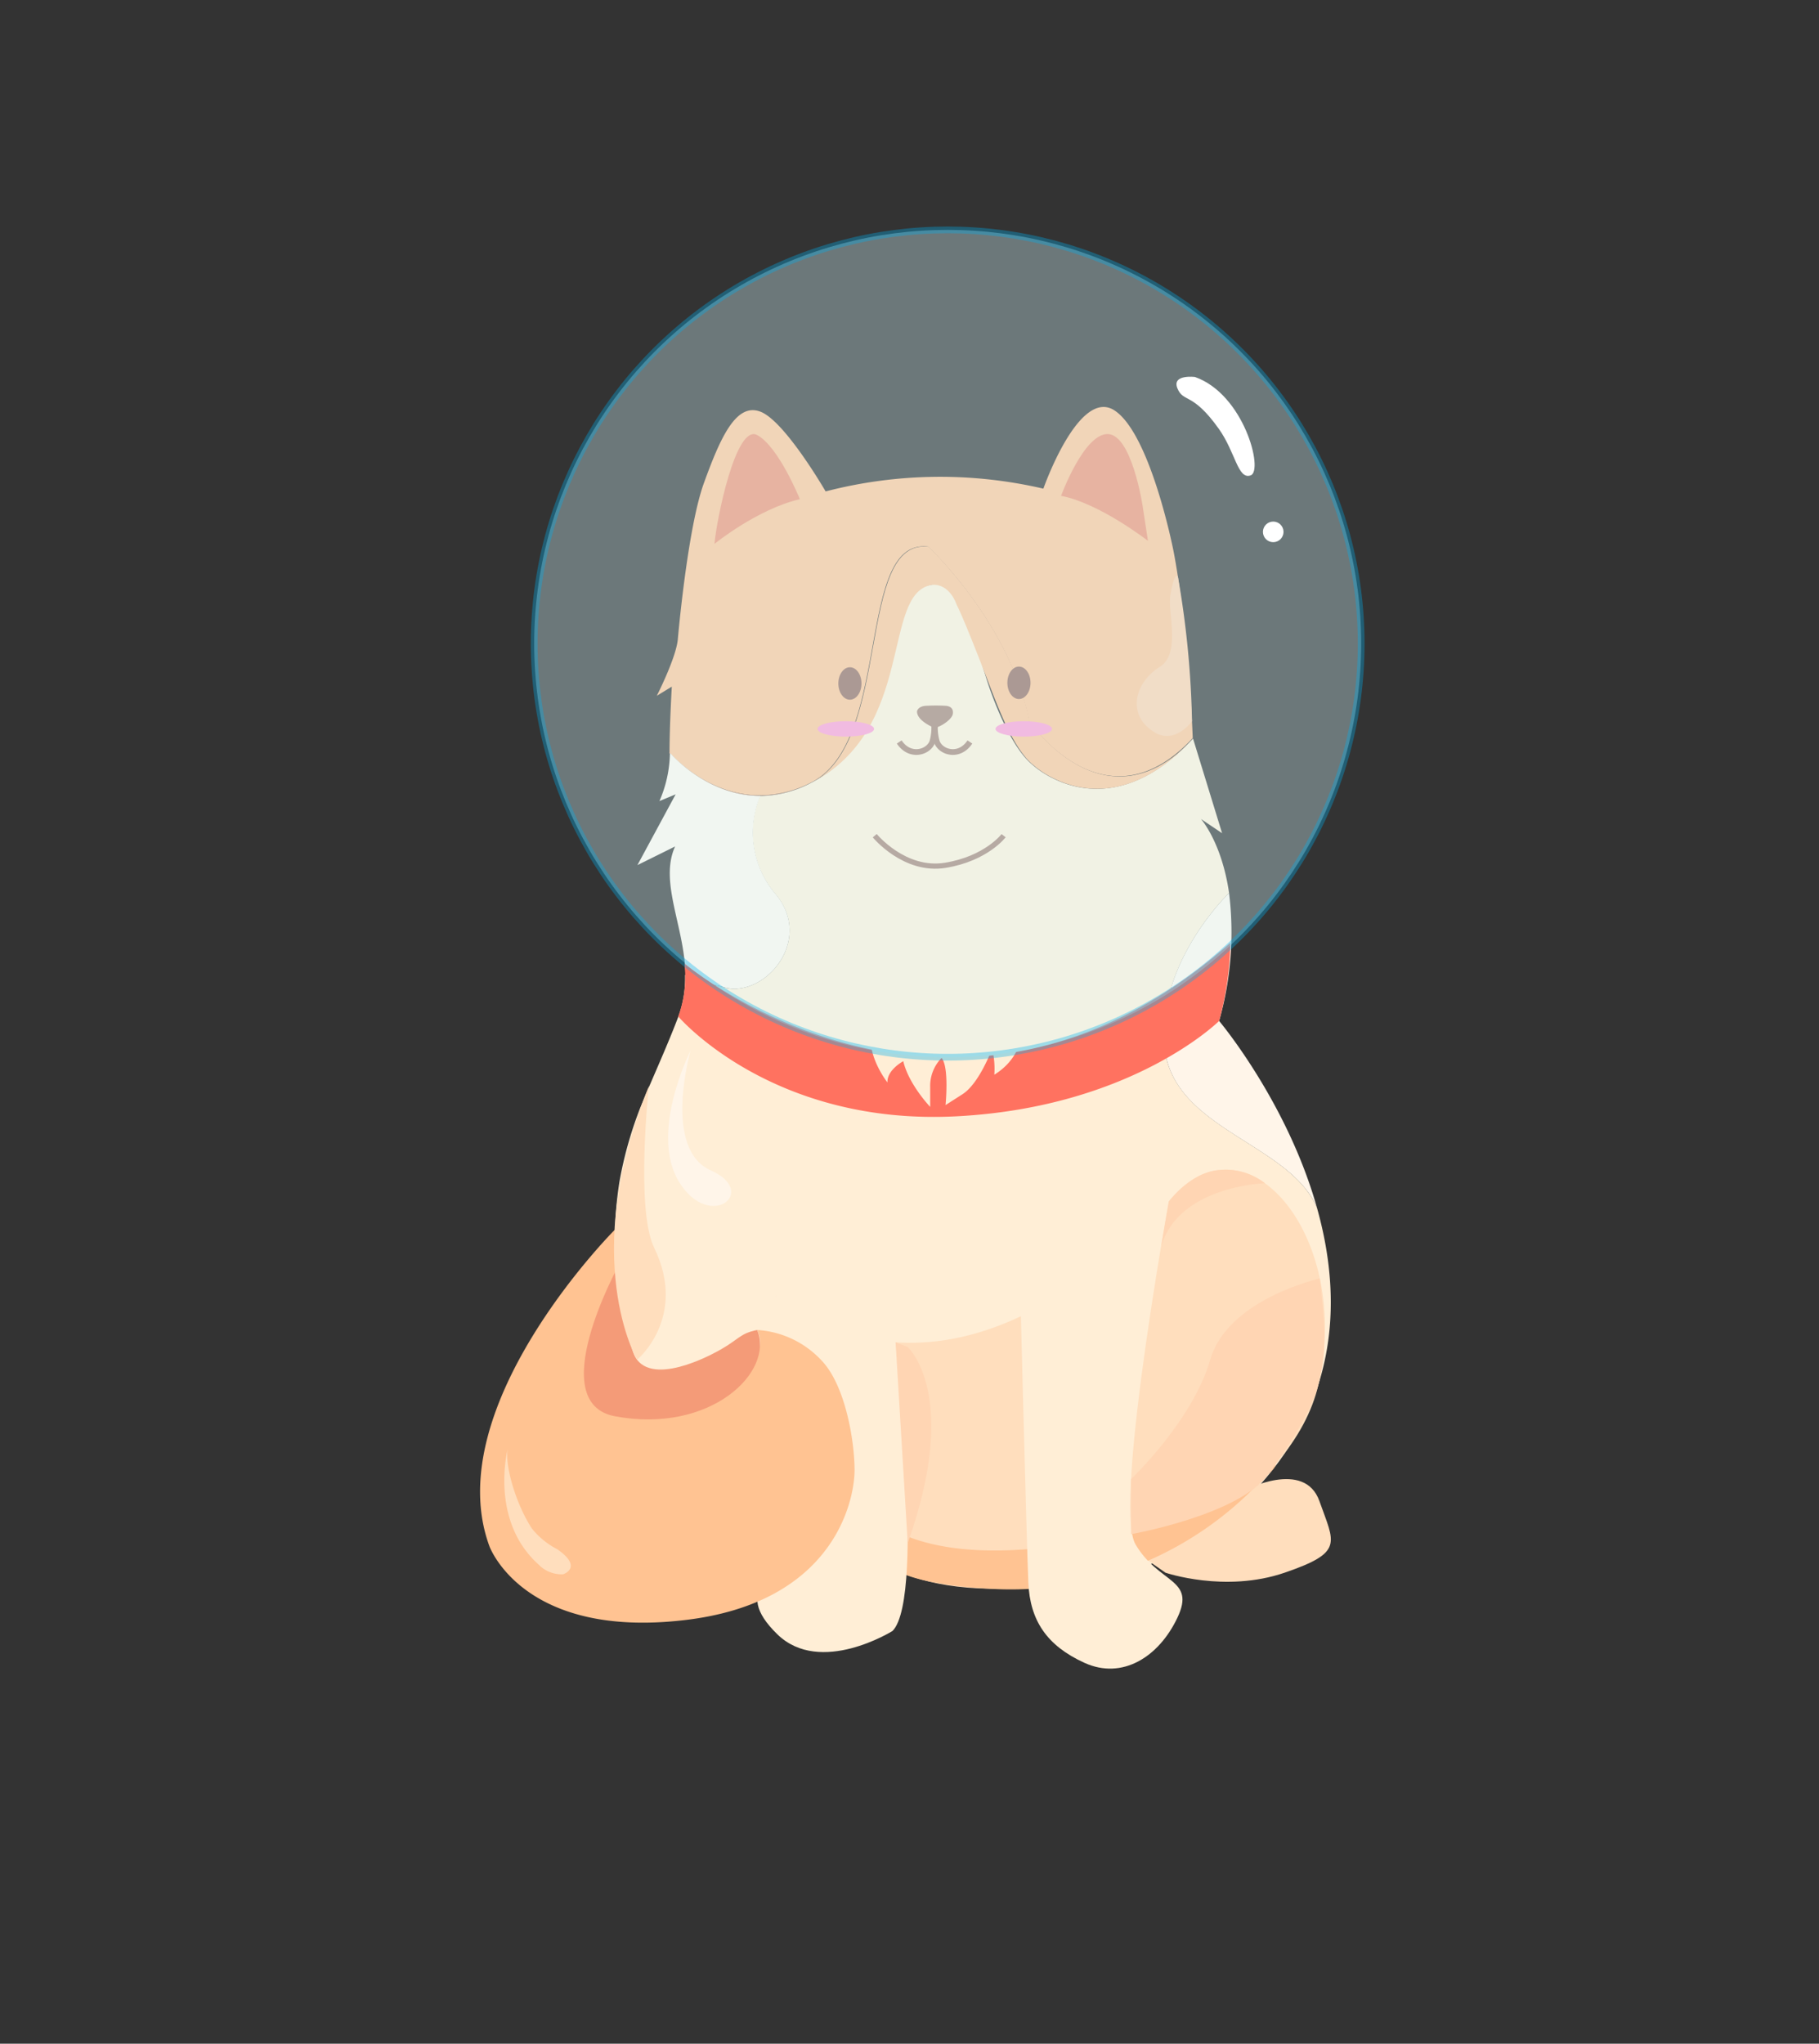<svg id="Layer_1" data-name="Layer 1" xmlns="http://www.w3.org/2000/svg" viewBox="0 0 270.33 303.59"><rect x="0" y="0" width="270.33" height="303.59" fill="#333333" stroke="none"/><defs><style>.cls-1{fill:#ffeed6;}.cls-2{fill:#fff5e9;}.cls-3{fill:#ffc192;}.cls-4{fill:#ffdebd;}.cls-5{fill:#93665a;}.cls-6,.cls-9{fill:none;stroke:#a57f72;}.cls-17,.cls-6,.cls-9{stroke-miterlimit:10;}.cls-6{stroke-width:0.85px;}.cls-7{fill:#a57f72;}.cls-8{fill:#ff99d1;}.cls-9{stroke-width:0.77px;}.cls-10{fill:#ef8d6f;}.cls-11{fill:#ffb391;}.cls-12{fill:#ff7260;}.cls-13{fill:#ffcea9;}.cls-14{fill:#ffc392;}.cls-15{fill:#f49b78;}.cls-16{fill:#ffd5b3;}.cls-17{fill:#d7f9ff;stroke:#00aeef;opacity:0.35;}.cls-18{fill:#fff;}</style></defs><title>catwithhat</title><path class="cls-1" d="M195.73,179.45c-4-9.68-21.65-11.66-22.68-24.15s9.61-22.64,9.61-22.64h0c-1.1-7.57-4.18-11-4.18-11l3.14,2.11-4.32-14.06c-13.1,14.09-23.83,3.92-23.83,3.92-3-2.39-5.67-8.94-6.93-13-2.55-8.17-3.41-10.74-3.41-10.74-1.67-3.52-4.22-3.09-4.22-3.09-9.77.76-2.81,21.5-18.41,29.51a16.61,16.61,0,0,1-7.56,1.93h0a14.05,14.05,0,0,0,2.27,14.53c5.86,6.92-1.61,15.48-7.53,13.93-2.79-.73-4.44-1-5.87-1.87a16.36,16.36,0,0,1-1,6.19c-1.73,4.59-4.24,10-5.76,13.8a58.22,58.22,0,0,0-3,10.78,56.75,56.75,0,0,0-.68,8.87c.28,28.11,10.75,30.6,18.68,37.47,8.83,7.65,50.69,28,77-1.14C199.2,207.39,199.31,192.19,195.73,179.45Z"/><path class="cls-2" d="M173.05,155.3c1,12.49,18.66,14.47,22.68,24.15-4.43-15.79-14.55-27.79-14.55-27.79a48.08,48.08,0,0,0,1.48-19h0S172,142.81,173.05,155.3Z"/><path class="cls-3" d="M153,107.14c-2.84-14.55-15-25.92-15-25.92-10.88-1.32-5.29,29-17.43,35.07,15.6-8,10.37-28.18,17.9-29.4,0,0,2.46-.48,3.73,3,0,0,.83,1.45,4.41,10.74,1.52,3.94,3.89,10.58,6.93,13,0,0,10.73,10.17,23.83-3.92C164.2,123.75,153,107.14,153,107.14Z"/><path class="cls-3" d="M174.37,81.71S171,64.57,165.68,61s-10.62,11.59-10.62,11.59A67.78,67.78,0,0,0,122.7,73s-6-10.38-9.65-11.83-6,3.86-8.45,10.62S100.73,95,100.73,95c-.27,2.77-3.12,8.36-3.12,8.36L99.84,102s-.34,5.81-.34,9.79c0,0,5.31,6.31,13.33,6.35a16.73,16.73,0,0,0,7.67-1.87c12.14-6.07,6.55-36.39,17.43-35.07,0,0,12.2,11.37,15,25.92,0,0,11.23,16.61,24.33,2.52C176.54,92.13,174.37,81.71,174.37,81.71Z"/><path class="cls-4" d="M184.93,221.39s8.94-4.67,11.16,1.61,3.69,7.58-5.17,10.62-17.72,0-17.72,0l-9-6.27Z"/><ellipse class="cls-5" cx="126.31" cy="101.53" rx="1.72" ry="2.41"/><path class="cls-6" d="M139,107.14a7.61,7.61,0,0,0,.24,3.08c.61,1.59,3.34,2.36,4.9,0"/><path class="cls-6" d="M138.78,107.14a7.53,7.53,0,0,1-.23,3.08c-.61,1.59-3.35,2.36-4.91,0"/><ellipse class="cls-5" cx="151.43" cy="101.43" rx="1.72" ry="2.41"/><path class="cls-7" d="M138.93,108.15s-2.67-1-2.65-2.48c0,0,.11-.73,1.27-.82a25.57,25.57,0,0,1,3.06,0q1.11.14,1,1.14C141.56,106.77,140.05,107.85,138.93,108.15Z"/><ellipse class="cls-8" cx="152.15" cy="108.28" rx="4.2" ry="1.14"/><ellipse class="cls-8" cx="125.7" cy="108.28" rx="4.2" ry="1.14"/><path class="cls-9" d="M130,124.14s4.41,5.39,10.49,4.4,8.66-4.4,8.66-4.4"/><path class="cls-10" d="M118.87,74.15s-3.15-7.8-6.34-9.52-6.06,12.7-6.35,16.16C106.18,80.79,112.53,75.63,118.87,74.15Z"/><path class="cls-10" d="M157.69,73.66s3.38-9.24,6.94-9.18,5.17,10.61,5.17,10.61l.8,5.25S163.39,74.73,157.69,73.66Z"/><path class="cls-11" d="M112.83,118.16l.11.06a16.61,16.61,0,0,0,7.56-1.93A16.73,16.73,0,0,1,112.83,118.16Z"/><path class="cls-2" d="M115.22,132.75A14.05,14.05,0,0,1,113,118.22h0c-8.06,0-13.44-6.41-13.44-6.41A18.43,18.43,0,0,1,98,119l2.41-1-5.68,10.51,5.6-2.77c-2.4,5.27,1.42,11.93,1.54,19.09,1.43.87,3.08,1.14,5.87,1.87C113.61,148.23,121.08,139.67,115.22,132.75Z"/><path class="cls-11" d="M112.94,118.22l-.11-.06c-8,0-13.33-6.35-13.33-6.35S104.88,118.24,112.94,118.22Z"/><path class="cls-12" d="M101.73,143.14s39.8,33.42,81.12-3.09a47.21,47.21,0,0,1-1.67,11.61s-12.84,12.77-38.9,14.16C114.66,167.3,100.8,151,100.8,151A17.43,17.43,0,0,0,101.73,143.14Z"/><path class="cls-1" d="M150.89,146.14s4.12,9-3.12,13.51a12.44,12.44,0,0,0-.33-3.87s-1.87,5.14-4.39,6.76l-2.53,1.62s.57-5.66-.59-7a5.93,5.93,0,0,0-1.69,4.35l0,2.92s-3.19-3.33-4-6.79c0,0-2.44,1.29-2.35,3.16,0,0-2.76-3.46-2.5-7S150.89,146.14,150.89,146.14Z"/><path class="cls-4" d="M115.26,192.31s24.53,23.51,59.17-14.64c11.14-12.27,26.49,6.25,21.51,28-3.72,16.24-27.09,30-47,30.33s-23.2-9.6-23.2-9.6Z"/><path class="cls-13" d="M175.05,85.64s-.54-.87-1.14,2.94c-.36,2.29,1.57,8.52-1.5,10.44-4,2.5-4.93,7.4-.73,9.82,3,1.73,5.47-1.7,5.47-1.7A139,139,0,0,0,175.05,85.64Z"/><path class="cls-14" d="M134.84,223.51s-5.94,2.07-.84,4.36c17.88,8,54.87-5.71,55.62-10.44A50.88,50.88,0,0,1,146.94,236C118.76,234.29,134.84,223.51,134.84,223.51Z"/><path class="cls-1" d="M174.54,173.75s-9.28,49.73-5.79,55.66,9,5.05,6.23,10.9-8.2,9.26-13.82,6.7-8.07-6.31-8.33-11.85-1.4-51-1.4-51"/><path class="cls-1" d="M112.53,182.78c5.1,10.52,6.67,49,6.67,49-3.37,1.9-10.76,4.1-3.67,11,6.39,6.21,17.11-.5,17.11-.5,5.09-5.11,0-46.94,0-46.94"/><path class="cls-14" d="M122,202a14.22,14.22,0,0,0-9.43-4.43c2.57,6.24-8.07,9.6-17.2,10.35s-3.46-19.81-3.46-19.81l.56.25c-.7-3.17-1.1-5.68-1.1-5.68s-26.25,26.26-18.64,47c0,0,4.92,13.76,28.88,11C124,238.13,127,222.85,127,218.39S125.58,205.6,122,202Z"/><path class="cls-15" d="M91.41,210.39c14.2,2.64,23.69-6.58,21.12-12.82-2.54.49-2.73,1.39-5.48,2.93,0,0-9.27,5.47-12.37,1.5-1.76-2.26-1.32-9.44-2.25-13.64l-.56-.25S80.72,208.41,91.41,210.39Z"/><path class="cls-4" d="M96.43,161.37s-2,18.38.8,24c5,10.35-2.55,16.63-2.55,16.63S85.9,187,96.43,161.37Z"/><path class="cls-16" d="M196.15,189.92s-13.67,3-16.3,12.08-11.76,17.72-11.76,17.72v8.18s16.17-2.85,20.5-9c0,0,6-8,7.35-13.25S196.86,196.53,196.15,189.92Z"/><path class="cls-16" d="M188,175.77s-12.81.36-15.43,9.38l1.14-6.68s3.25-4.41,7.57-4.67A9.49,9.49,0,0,1,188,175.77Z"/><path class="cls-16" d="M134.9,200.11s7.88,7,0,29.13l-1.8-29.84Z"/><path class="cls-2" d="M102.63,156.06s-4.22,14.6,3,17.8-.11,9.08-4.67,1.78S102.63,156.06,102.63,156.06Z"/><path class="cls-4" d="M83.69,233.86s3.06-1-.87-3.72a11.79,11.79,0,0,1-3.76-3.06c-2.42-3.69-4.07-9.45-3.6-11.87,0,0-2.78,10.58,4.57,17.19A4.76,4.76,0,0,0,83.69,233.86Z"/><circle class="cls-17" cx="140.84" cy="95.6" r="61.45"/><path class="cls-18" d="M177.59,56s-3.5-.44-2.6,1.71,2.21.47,6.15,6c2.49,3.5,2.82,7.61,4.74,6.9S184.88,58.57,177.59,56Z"/><circle class="cls-18" cx="189.22" cy="79.01" r="1.53"/></svg>